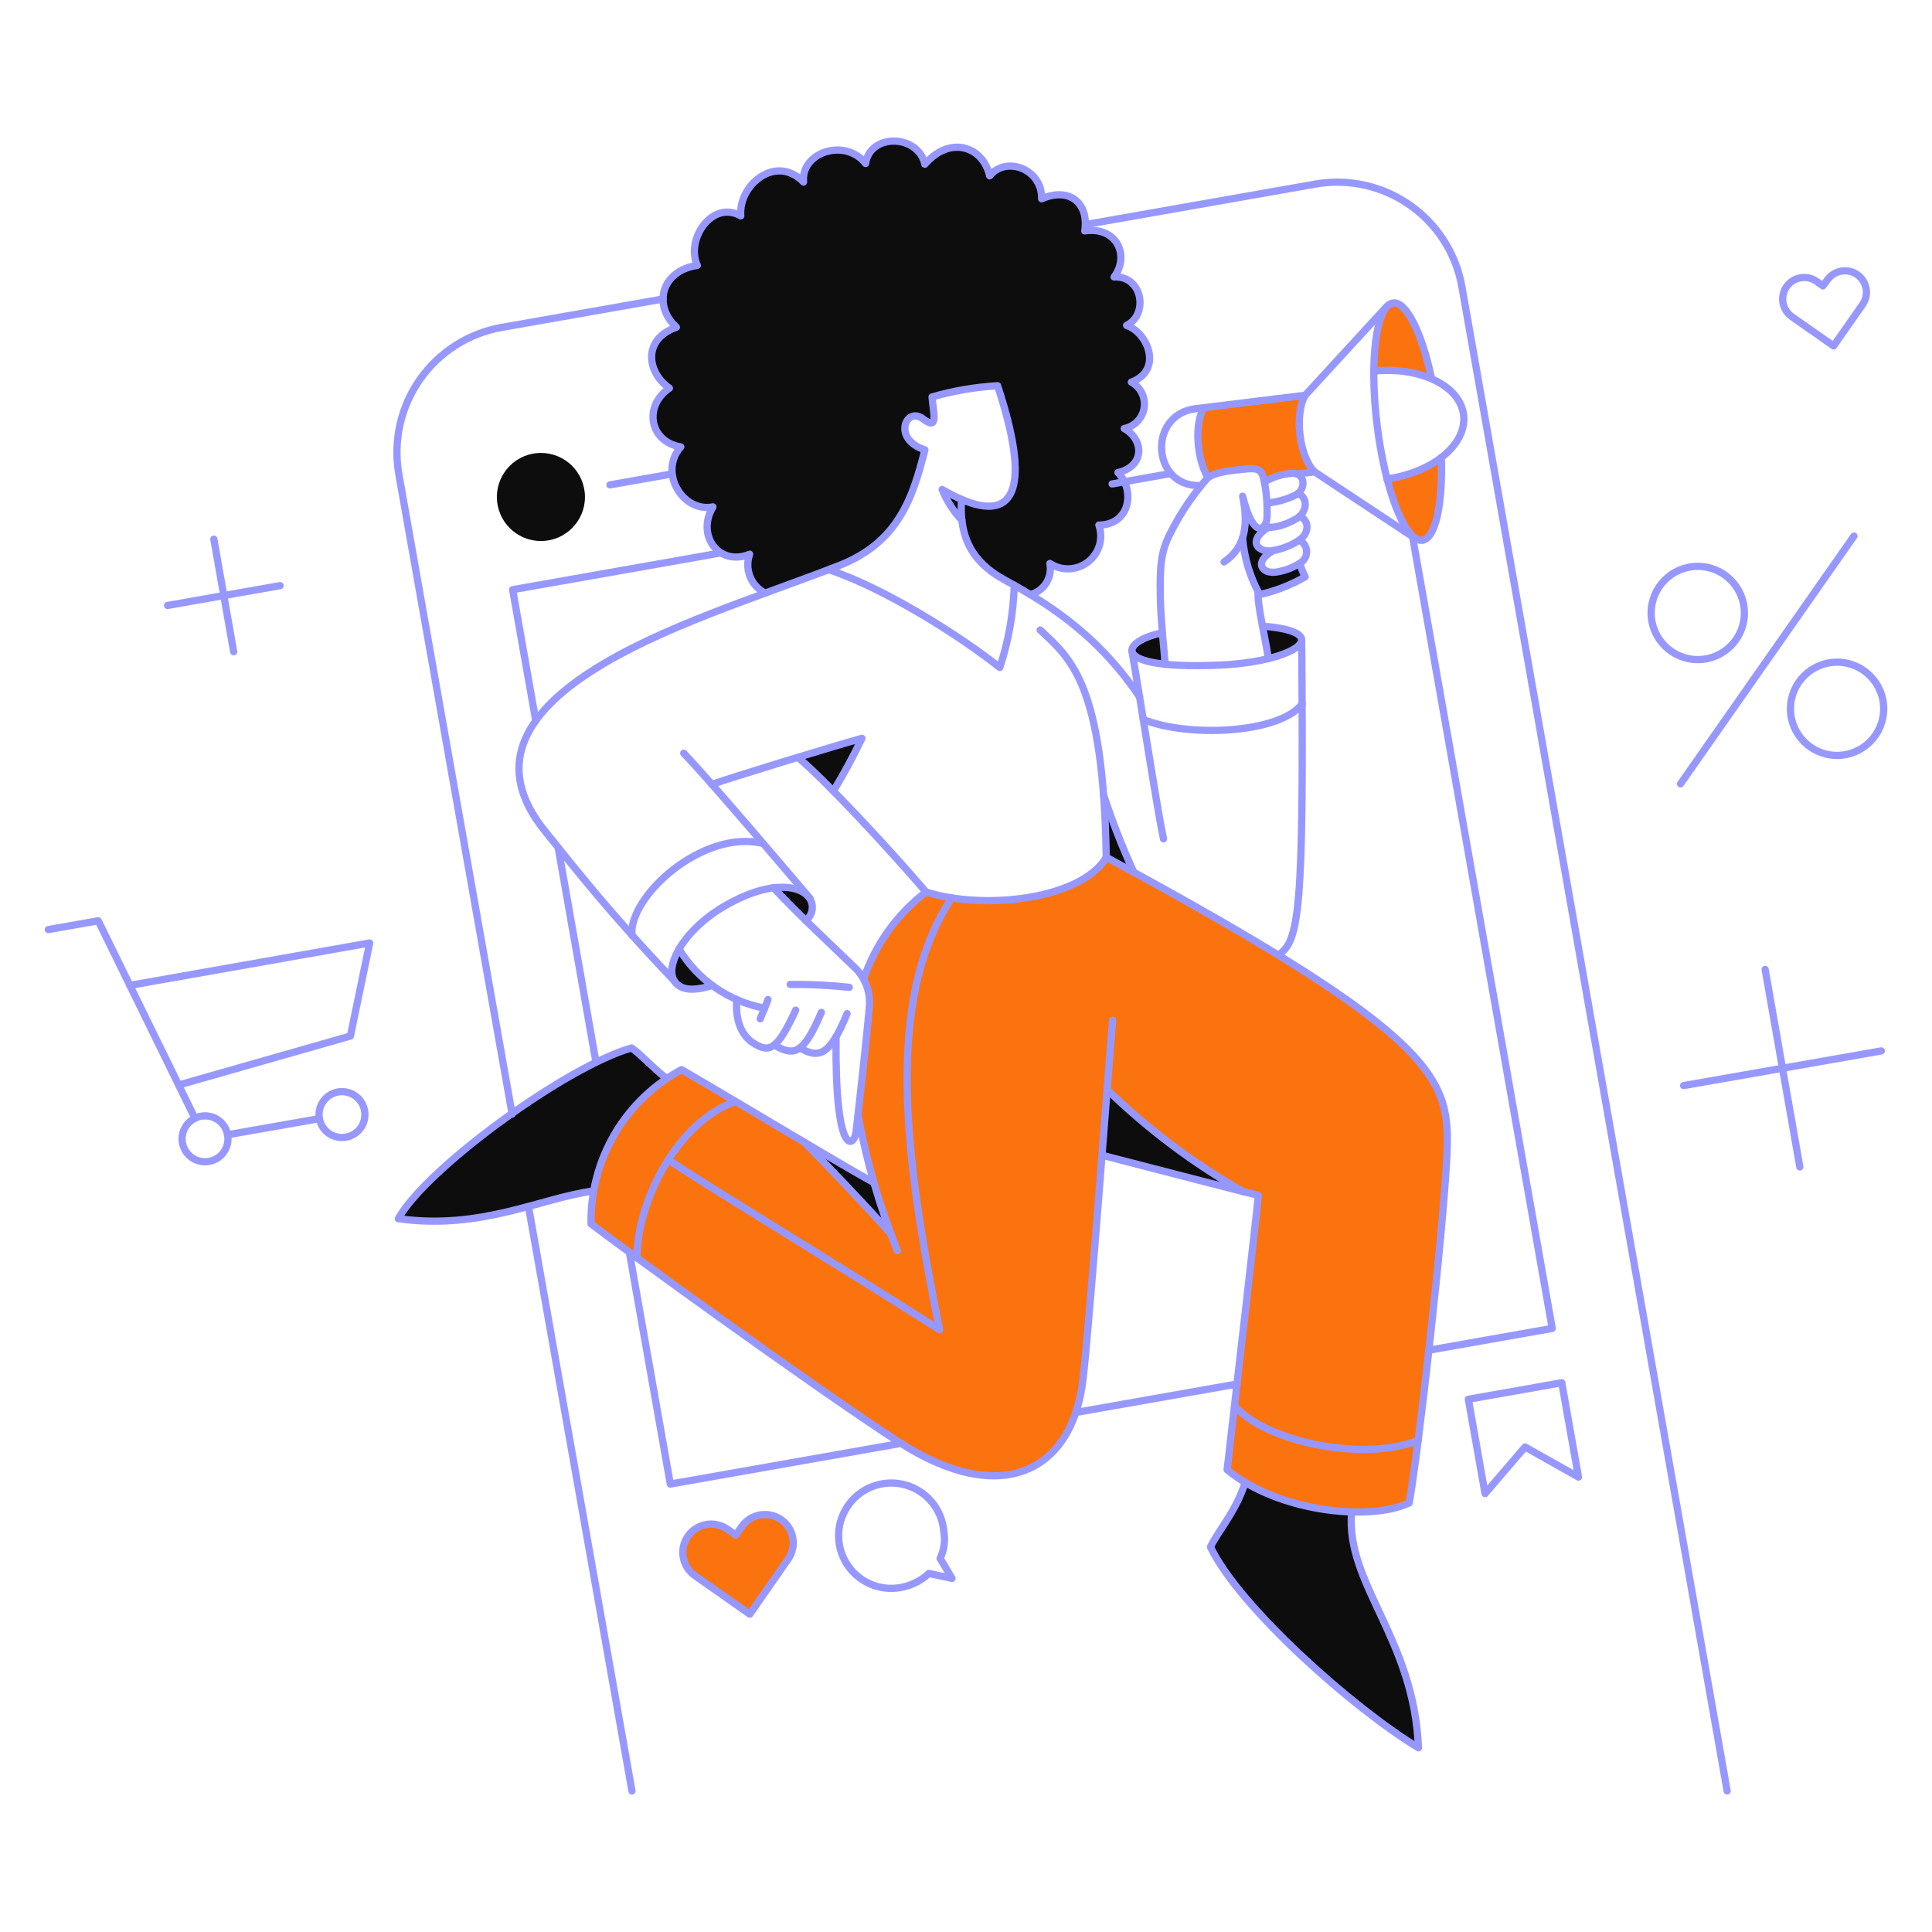 <svg xmlns="http://www.w3.org/2000/svg" fill="none" viewBox="0 0 200 200" height="400" width="400"><g transform="matrix(1,0,0,1,0,0)"><g><g><path fill="#fb730e" d="M146.029 109C139.583 102.236 122.653 93.222 114.497 88.742C111.725 93.434 101.52 94.054 95.858 92.333C92.857 94.649 90.603 97.797 89.378 101.385C90.801 103.446 89.378 110.445 88.84 115.56C89.588 119.712 90.723 123.785 92.229 127.726C89.129 124.268 85.883 120.867 83.261 118.283C72.061 111.622 74.599 113.083 70.55 110.721C70.018 110.991 69.504 111.296 69.011 111.633C66.557 113.292 64.556 115.537 63.189 118.165C61.822 120.792 61.133 123.72 61.183 126.681C62.764 127.981 84.121 143.481 93.065 149.272C103.648 156.093 111.058 152.388 112.141 142.717C112.688 137.691 114.511 114.142 114.611 112.792C117.397 115.744 126.126 122.726 130.267 123.736C129.995 126.592 127.223 150.609 127.037 152.16C132.137 156.439 141.613 157.57 145.885 155.599C146.933 149.399 149.414 127.125 149.761 119.632C149.932 115.9 149.844 113 146.029 109Z"></path><path fill="#fb730e" d="M144.194 31.364C142.394 31.724 142.194 36.564 142.18 38.413C144.215 38.173 146.279 38.448 148.18 39.213C147.177 34.48 145.581 31.193 144.194 31.364Z"></path><path fill="#fb730e" d="M149.191 47.343C147.538 48.542 145.614 49.312 143.591 49.585C144.04 51.337 145.427 56.043 147.22 55.931C148.6 55.76 149.343 52.188 149.191 47.343Z"></path><path fill="#fb730e" d="M135.112 40.921L124.605 42.213C123.617 43.961 123.905 47.533 125.042 49.433C125.842 48.844 127.642 48.673 129.108 48.521C130.324 48.407 130.571 48.787 130.761 49.471C130.799 49.604 130.818 49.737 130.856 49.889C131.748 49.357 133.597 48.732 134.276 49.072L136.076 48.844C134.5 47.286 133.972 42.916 135.112 40.921Z"></path><path fill="#fb730e" d="M77.618 167.1L71.937 163.11C71.299 162.664 70.865 161.983 70.729 161.217C70.593 160.45 70.767 159.661 71.213 159.023C71.659 158.386 72.341 157.951 73.107 157.815C73.873 157.68 74.662 157.854 75.3 158.3L76.174 158.908L76.782 158.034C77.228 157.397 77.909 156.962 78.675 156.827C79.441 156.692 80.23 156.866 80.867 157.312C81.504 157.758 81.939 158.439 82.074 159.205C82.209 159.971 82.035 160.76 81.589 161.397L77.618 167.1Z"></path></g><g><path fill="#0d0d0d" d="M55.996 56.007C58.514 56.007 60.556 53.965 60.556 51.447C60.556 48.929 58.514 46.887 55.996 46.887C53.478 46.887 51.436 48.929 51.436 51.447C51.436 53.965 53.478 56.007 55.996 56.007Z"></path><path fill="#0d0d0d" d="M139.919 156.517C136.047 156.422 132.26 155.364 128.899 153.439C127.892 156.539 125.992 158.588 125.308 160.127C128.272 166.359 140.033 176.827 146.835 180.927C146.424 169.818 139.532 164.65 139.919 156.517Z"></path><path fill="#0d0d0d" d="M65.382 108.485C66.351 109.131 67.453 110.404 68.992 111.639C67.024 112.989 65.343 114.714 64.045 116.716C62.747 118.719 61.859 120.958 61.43 123.305C55.863 124.046 49.84 127.371 41.23 126.174C44.14 120.911 58.751 110.328 65.382 108.485Z"></path><path fill="#0d0d0d" d="M90.462 122.45C90.956 124.122 91.545 125.889 92.229 127.732C89.129 124.293 85.883 120.873 83.261 118.251C86.282 120.037 88.942 121.6 90.462 122.45Z"></path><path fill="#0d0d0d" d="M114.592 112.8C114.421 114.871 114.25 117.189 114.06 119.6C115.333 119.923 124.339 122.279 128.709 123.381C123.575 120.464 118.832 116.909 114.592 112.8Z"></path><path fill="#0d0d0d" d="M114.231 82.265C115.124 85.001 116.171 87.684 117.366 90.302C116.435 89.789 115.485 89.276 114.497 88.744C114.459 86.312 114.364 84.165 114.231 82.265Z"></path><path fill="#0d0d0d" d="M70.284 98.244C69.484 99.631 69.315 100.904 69.884 101.644C70.473 102.385 71.537 102.67 73.703 102.005C72.353 100.96 71.196 99.687 70.284 98.244Z"></path><path fill="#0d0d0d" d="M83.85 93.019C84.064 93.385 84.138 93.816 84.057 94.232C83.977 94.648 83.748 95.02 83.413 95.28C82.178 94.064 81.038 92.924 80.069 91.88C82.256 91.593 83.187 92.217 83.85 93.019Z"></path><path fill="#0d0d0d" d="M89.227 76.432C88.339 78.299 87.356 80.119 86.282 81.885C84.8 80.385 83.489 79.13 82.596 78.385C85.237 77.591 87.8 76.831 89.227 76.432Z"></path><path fill="#0d0d0d" d="M120.311 65.507C118.468 65.887 117.119 66.666 117.176 67.388C117.176 68.449 120.464 68.761 120.596 68.775C120.539 68.091 120.425 66.875 120.311 65.507Z"></path><path fill="#0d0d0d" d="M134.751 66.286C134.714 66.932 133.421 67.673 131.293 68.205C131.217 67.54 130.951 66.191 130.685 64.842C133.592 65.051 134.79 65.621 134.751 66.286Z"></path><path fill="#0d0d0d" d="M134.561 58.306C133.822 58.775 132.994 59.086 132.129 59.218C130.685 59.446 129.697 58.23 131.806 56.995C130.267 57.295 129.032 56.026 131.274 54.601C131.093 54.599 130.913 54.567 130.742 54.506C130.286 54.981 129.412 54.62 128.576 51.371C128.93 52.727 128.943 54.15 128.614 55.513C128.692 57.548 129.252 59.536 130.248 61.313C130.287 61.402 130.338 61.485 130.4 61.56C132.052 61.178 133.639 60.558 135.112 59.717C134.884 59.265 134.699 58.793 134.561 58.306Z"></path><path fill="#0d0d0d" d="M117.1 39.553C120.33 38.375 118.905 34.48 116.606 33.682C118.924 32.523 118.221 28.514 115.314 28.666C116.948 26.481 115.637 23.422 112.274 23.897C112.711 21.123 110.811 19.297 107.809 20.572C107.885 17.456 104.109 16.107 102.432 18.197C101.732 15.119 98.309 13.997 95.725 16.997C95.025 13.862 90.044 13.767 89.588 16.921C87.479 14.221 82.843 15.762 83.166 18.84C80.297 15.895 76.402 19.125 76.666 22.34C73.683 20.668 70.928 24.791 72.166 27.47C68.385 28.021 67.566 31.67 70 33.87C66.447 35.124 66.96 38.582 69.278 40.178C66.561 42.04 67.226 45.745 70.456 46.239C68.138 48.839 70.608 53.079 73.781 52.471C72.014 55.416 74.427 58.665 77.581 57.371C77.311 58.124 77.326 58.949 77.624 59.692C77.921 60.434 78.48 61.042 79.195 61.4C81.456 60.583 86.833 58.55 86.833 58.55C93.027 56.137 94.509 51.444 95.706 46.561C92.267 45.461 93.768 42.02 95.497 43.35C97.15 44.623 96.618 42.913 96.447 41.089C98.656 40.442 100.932 40.053 103.23 39.93C106.044 48.403 105.565 52.542 102.141 52.387C100.495 52.152 98.918 51.573 97.511 50.687C97.984 51.873 98.68 52.956 99.563 53.878C99.563 55.851 100.957 58.351 103.914 59.997L104.978 60.586C105.491 60.871 106.061 61.194 106.65 61.555C107.337 61.378 107.931 60.945 108.309 60.344C108.687 59.744 108.821 59.021 108.683 58.325C109.278 58.715 109.98 58.909 110.69 58.88C111.401 58.85 112.084 58.598 112.645 58.16C113.205 57.722 113.613 57.118 113.812 56.436C114.012 55.753 113.992 55.025 113.756 54.354C117.062 54.316 117.499 50.668 115.732 48.92C118.525 48.255 118.411 45.481 116.359 44.36C118.943 43.543 119.076 40.674 117.1 39.553Z"></path></g><g><path stroke="#9798ff" stroke-linecap="round" stroke-linejoin="round" stroke-width=".75" d="M128.063 143.274L111.362 146.219"></path><path stroke="#9798ff" stroke-linecap="round" stroke-linejoin="round" stroke-width=".75" d="M146.227 55.551L160.686 137.517L147.899 139.778"></path><path stroke="#9798ff" stroke-linecap="round" stroke-linejoin="round" stroke-width=".75" d="M115.124 50.098L121.204 49.015"></path><path stroke="#9798ff" stroke-linecap="round" stroke-linejoin="round" stroke-width=".75" d="M55.464 74.608L53.07 61.042L74.474 57.262"></path><path stroke="#9798ff" stroke-linecap="round" stroke-linejoin="round" stroke-width=".75" d="M61.696 109.967L57.782 87.737"></path><path stroke="#9798ff" stroke-linecap="round" stroke-linejoin="round" stroke-width=".75" d="M93.293 149.411L69.391 153.629L65.154 129.651"></path><path stroke="#9798ff" stroke-linecap="round" stroke-linejoin="round" stroke-width=".75" d="M178.793 185.4L151.338 29.7C151.04 28.003 150.411 26.38 149.485 24.927C148.56 23.473 147.357 22.216 145.945 21.227C144.533 20.239 142.94 19.539 141.257 19.167C139.575 18.795 137.835 18.759 136.138 19.06L112.398 23.242M65.42 185.4L54.718 124.956M68.655 30.948L51.949 33.891C50.251 34.189 48.628 34.818 47.173 35.743C45.718 36.668 44.46 37.871 43.47 39.282C42.48 40.694 41.778 42.287 41.404 43.97C41.03 45.653 40.991 47.393 41.29 49.091V49.11L53.015 115.335"></path><path stroke="#9798ff" stroke-linecap="round" stroke-linejoin="round" stroke-width=".75" d="M175.753 68.281C178.418 68.281 180.579 66.12 180.579 63.455C180.579 60.79 178.418 58.629 175.753 58.629C173.088 58.629 170.927 60.79 170.927 63.455C170.927 66.12 173.088 68.281 175.753 68.281Z"></path><path stroke="#9798ff" stroke-linecap="round" stroke-linejoin="round" stroke-width=".75" d="M190.174 78.199C192.839 78.199 195 76.038 195 73.373C195 70.708 192.839 68.547 190.174 68.547C187.509 68.547 185.348 70.708 185.348 73.373C185.348 76.038 187.509 78.199 190.174 78.199Z"></path><path stroke="#9798ff" stroke-linecap="round" stroke-linejoin="round" stroke-width=".75" d="M173.967 81.144L191.922 55.494"></path><path stroke="#9798ff" stroke-linecap="round" stroke-linejoin="round" stroke-width=".75" d="M192.3 28.457C191.82 28.112 191.224 27.971 190.64 28.063C190.057 28.156 189.534 28.475 189.184 28.951L188.709 29.597C188.709 29.597 188.009 29.103 187.987 29.084C187.496 28.765 186.899 28.652 186.325 28.77C185.751 28.887 185.246 29.226 184.92 29.712C184.593 30.198 184.47 30.793 184.579 31.369C184.687 31.945 185.017 32.455 185.498 32.789L189.811 35.81L192.832 31.497C193.154 31.02 193.278 30.437 193.179 29.87C193.08 29.303 192.765 28.797 192.3 28.457V28.457Z"></path><path stroke="#9798ff" stroke-linecap="round" stroke-linejoin="round" stroke-width=".75" d="M97.321 161.324C97.738 160.456 97.871 159.479 97.701 158.531C97.612 157.434 97.192 156.39 96.498 155.536C95.804 154.682 94.868 154.057 93.813 153.745C92.758 153.433 91.633 153.447 90.585 153.786C89.538 154.125 88.618 154.772 87.946 155.644C87.274 156.515 86.882 157.57 86.82 158.669C86.758 159.767 87.03 160.859 87.6 161.8C88.17 162.742 89.012 163.489 90.014 163.943C91.017 164.397 92.133 164.537 93.217 164.345C94.319 164.151 95.342 163.643 96.162 162.882L98.556 163.395L97.321 161.324Z"></path><path stroke="#9798ff" stroke-linecap="round" stroke-linejoin="round" stroke-width=".75" d="M153.732 154.617L157.874 149.791L163.403 152.907L161.674 143.141L152.003 144.851L153.732 154.617Z"></path><path stroke="#9798ff" stroke-linecap="round" stroke-linejoin="round" stroke-width=".75" d="M63.14 50.193L69.531 49.066"></path><path stroke="#9798ff" stroke-linecap="round" stroke-linejoin="round" stroke-width=".75" d="M21.226 120.265C22.538 120.265 23.601 119.202 23.601 117.89C23.601 116.578 22.538 115.515 21.226 115.515C19.914 115.515 18.851 116.578 18.851 117.89C18.851 119.202 19.914 120.265 21.226 120.265Z"></path><path stroke="#9798ff" stroke-linecap="round" stroke-linejoin="round" stroke-width=".75" d="M35.4 117.757C36.712 117.757 37.775 116.694 37.775 115.382C37.775 114.07 36.712 113.007 35.4 113.007C34.088 113.007 33.025 114.07 33.025 115.382C33.025 116.694 34.088 117.757 35.4 117.757Z"></path><path stroke="#9798ff" stroke-linecap="round" stroke-linejoin="round" stroke-width=".75" d="M23.544 117.472L33.063 115.8"></path><path stroke="#9798ff" stroke-linecap="round" stroke-linejoin="round" stroke-width=".75" d="M5 96.23L10.168 95.318L20.181 115.762"></path><path stroke="#9798ff" stroke-linecap="round" stroke-linejoin="round" stroke-width=".75" d="M18.49 112.323L36.274 107.25L38.269 97.617L13.436 102.006"></path><path stroke="#9798ff" stroke-linecap="round" stroke-linejoin="round" stroke-width=".75" d="M22.138 55.817L24.19 67.464"></path><path stroke="#9798ff" stroke-linecap="round" stroke-linejoin="round" stroke-width=".75" d="M28.997 60.624L17.35 62.676"></path><path stroke="#9798ff" stroke-linecap="round" stroke-linejoin="round" stroke-width=".75" d="M182.726 100.353L186.317 120.797"></path><path stroke="#9798ff" stroke-linecap="round" stroke-linejoin="round" stroke-width=".75" d="M194.753 108.789L174.29 112.38"></path><path stroke="#9798ff" stroke-linecap="round" stroke-linejoin="round" stroke-width=".75" d="M131.293 68.186C131.141 66.78 130.077 62.315 130.248 61.286"></path><path stroke="#9798ff" stroke-linecap="round" stroke-linejoin="round" stroke-width=".75" d="M128.633 55.684C128.798 57.744 129.4 59.746 130.4 61.555C132.055 61.182 133.643 60.561 135.112 59.712C134.881 59.27 134.697 58.805 134.561 58.325"></path><path stroke="#9798ff" stroke-linecap="round" stroke-linejoin="round" stroke-width=".75" d="M149.21 47.343C149.362 52.188 148.602 55.764 147.234 55.931C145.487 56.145 143.396 50.82 142.56 44.037C141.724 37.254 142.465 31.576 144.213 31.364C145.6 31.195 147.196 34.48 148.203 39.211"></path><path stroke="#9798ff" stroke-linecap="round" stroke-linejoin="round" stroke-width=".75" d="M136.081 48.844C134.504 47.286 133.972 42.916 135.112 40.921"></path><path stroke="#9798ff" stroke-linecap="round" stroke-linejoin="round" stroke-width=".75" d="M125.042 49.433C123.902 47.533 123.617 43.961 124.605 42.213"></path><path stroke="#9798ff" stroke-linecap="round" stroke-linejoin="round" stroke-width=".75" d="M142.2 38.413C147.007 37.938 151.149 39.913 151.51 42.954C151.871 45.995 148.356 48.901 143.568 49.585"></path><path stroke="#9798ff" stroke-linecap="round" stroke-linejoin="round" stroke-width=".75" d="M134.276 49.072L136.081 48.844L146.398 55.665"></path><path stroke="#9798ff" stroke-linecap="round" stroke-linejoin="round" stroke-width=".75" d="M143.472 31.82L135.112 40.92L123.769 42.307C118.791 42.915 119.209 50.401 124.244 50.268"></path><path stroke="#9798ff" stroke-linecap="round" stroke-linejoin="round" stroke-width=".75" d="M120.311 65.507C118.449 65.887 117.119 66.666 117.176 67.369C117.252 68.3 119.646 69.13 126.22 68.851C131.236 68.638 134.7 67.351 134.751 66.267C134.781 65.62 133.573 65.032 130.685 64.823"></path><path stroke="#9798ff" stroke-linecap="round" stroke-linejoin="round" stroke-width=".75" d="M83.413 95.3C83.749 95.041 83.979 94.668 84.059 94.252C84.139 93.836 84.065 93.404 83.85 93.039C82.975 91.664 79.895 91.019 75.167 93.704C70.794 96.187 68.661 100.098 69.885 101.665C70.46 102.402 71.538 102.691 73.704 102.026"></path><path stroke="#9798ff" stroke-linecap="round" stroke-linejoin="round" stroke-width=".75" d="M80.05 91.879C82.273 94.273 85.337 97.137 88.619 100.296C89.146 100.845 89.541 101.507 89.775 102.231C90.008 102.955 90.074 103.723 89.968 104.476C89.854 106.148 88.79 115.8 88.619 117.168C88.391 118.877 86.419 119.789 86.548 107.326"></path><path stroke="#9798ff" stroke-linecap="round" stroke-linejoin="round" stroke-width=".75" d="M70.284 98.225C71.245 99.816 72.532 101.185 74.06 102.244C75.588 103.302 77.323 104.026 79.15 104.367"></path><path stroke="#9798ff" stroke-linecap="round" stroke-linejoin="round" stroke-width=".75" d="M79.5 103.469C79.386 103.83 78.778 105.255 78.7 105.469"></path><path stroke="#9798ff" stroke-linecap="round" stroke-linejoin="round" stroke-width=".75" d="M76.269 103.507C76.136 105.046 76.459 106.964 77.922 107.934C79.727 109.134 80.506 108.561 82.368 104.571"></path><path stroke="#9798ff" stroke-linecap="round" stroke-linejoin="round" stroke-width=".75" d="M80.145 108.181C82.273 109.435 83.223 109.017 85.028 104.799"></path><path stroke="#9798ff" stroke-linecap="round" stroke-linejoin="round" stroke-width=".75" d="M82.805 108.485C84.743 109.585 85.883 109.359 87.688 104.932"></path><path stroke="#9798ff" stroke-linecap="round" stroke-linejoin="round" stroke-width=".75" d="M81.8 101.911C83.844 101.887 85.887 101.987 87.918 102.211"></path><path stroke="#9798ff" stroke-linecap="round" stroke-linejoin="round" stroke-width=".75" d="M70.778 77.971C73.856 81.2 82.121 90.967 83.85 93"></path><path stroke="#9798ff" stroke-linecap="round" stroke-linejoin="round" stroke-width=".75" d="M73.685 81.2C75.718 80.478 85.75 77.4 89.227 76.431C88.334 78.293 87.346 80.117 86.282 81.884"></path><path stroke="#9798ff" stroke-linecap="round" stroke-linejoin="round" stroke-width=".75" d="M88.828 115.477C89.709 120.263 91.071 124.948 92.894 129.461"></path><path stroke="#9798ff" stroke-linecap="round" stroke-linejoin="round" stroke-width=".75" d="M82.6 78.408C85.336 80.669 91.872 87.68 95.862 92.335C92.862 94.628 90.612 97.764 89.402 101.341"></path><path stroke="#9798ff" stroke-linecap="round" stroke-linejoin="round" stroke-width=".75" d="M65.42 96.819C65.04 92.829 72.735 85.799 78.986 87.319"></path><path stroke="#9798ff" stroke-linecap="round" stroke-linejoin="round" stroke-width=".75" d="M120.615 68.775C120.539 67.521 120.178 64.519 120.121 61.992C120.026 57.774 120.328 56.728 121.413 54.692C122.397 52.829 123.596 51.088 124.985 49.505C125.735 48.85 127.626 48.674 129.146 48.536C130.362 48.426 130.598 48.799 130.799 49.486C131.098 50.826 131.22 52.199 131.16 53.571C131.12 54.73 129.83 56.098 128.633 51.371C129.241 54.202 128.956 56.671 126.714 58.171"></path><path stroke="#9798ff" stroke-linecap="round" stroke-linejoin="round" stroke-width=".75" d="M134.542 53.461C135.549 53.822 135.559 55.204 134.504 55.912C133.687 56.453 132.768 56.821 131.804 56.995C130.262 57.283 129.03 56.026 131.272 54.601"></path><path stroke="#9798ff" stroke-linecap="round" stroke-linejoin="round" stroke-width=".75" d="M134.5 55.912C134.723 56.02 134.911 56.187 135.045 56.395C135.178 56.603 135.252 56.844 135.258 57.092C135.264 57.339 135.202 57.583 135.078 57.797C134.954 58.011 134.774 58.188 134.557 58.306C133.819 58.776 132.991 59.087 132.125 59.218C130.68 59.442 129.693 58.23 131.802 56.995"></path><path stroke="#9798ff" stroke-linecap="round" stroke-linejoin="round" stroke-width=".75" d="M130.932 49.87C131.792 49.358 132.763 49.059 133.763 49C135.168 48.917 135.283 50.8 133.934 51.337C133.056 51.734 132.119 51.984 131.16 52.078"></path><path stroke="#9798ff" stroke-linecap="round" stroke-linejoin="round" stroke-width=".75" d="M134.371 51.067C135.378 51.485 135.378 52.929 134.276 53.651C133.725 54.012 131.996 54.851 130.818 54.506"></path><path stroke="#9798ff" stroke-linecap="round" stroke-linejoin="round" stroke-width=".75" d="M107.676 65.222C110.83 68.167 114.231 70.751 114.516 88.744C149.362 107.573 150.141 111.696 149.78 119.638C149.438 127.162 146.892 149.924 145.88 155.586C141.624 157.562 132.162 156.422 127.032 152.147C127.678 146.447 130.072 125.87 130.262 123.747C127.051 122.968 115.518 119.947 114.074 119.586"></path><path stroke="#9798ff" stroke-linecap="round" stroke-linejoin="round" stroke-width=".75" d="M127.816 145.573C131.236 149.354 141.23 151.33 146.816 149.107"></path><path stroke="#9798ff" stroke-linecap="round" stroke-linejoin="round" stroke-width=".75" d="M115.181 105.616C114.725 110.916 112.857 136.205 112.122 142.723C111.031 152.393 103.622 156.113 93.046 149.278C84.128 143.513 63.33 128.378 61.183 126.687C61.133 123.424 61.98 120.21 63.632 117.395C65.283 114.581 67.677 112.274 70.55 110.727C76.383 114.109 86.776 120.398 90.462 122.427"></path><path stroke="#9798ff" stroke-linecap="round" stroke-linejoin="round" stroke-width=".75" d="M65.952 130.221C65.895 124.483 70.075 116.142 76.117 114.033"></path><path stroke="#9798ff" stroke-linecap="round" stroke-linejoin="round" stroke-width=".75" d="M95.858 92.335C101.976 94.273 111.932 93.076 114.516 88.763"></path><path stroke="#9798ff" stroke-linecap="round" stroke-linejoin="round" stroke-width=".75" d="M98.537 92.943C91.469 103.526 93.711 120.075 97.264 137.65C86.206 130.6 72.108 122.108 69.2 120.056"></path><path stroke="#9798ff" stroke-linecap="round" stroke-linejoin="round" stroke-width=".75" d="M128.9 153.458C127.912 156.558 125.993 158.607 125.309 160.146C128.273 166.359 140.053 176.828 146.836 180.932C146.399 169.632 139.274 163.946 139.92 156.555"></path><path stroke="#9798ff" stroke-linecap="round" stroke-linejoin="round" stroke-width=".75" d="M68.992 111.639C67.453 110.423 66.351 109.15 65.382 108.485C58.751 110.328 44.14 120.911 41.233 126.155C49.84 127.355 55.882 124.046 61.433 123.286"></path><path stroke="#9798ff" stroke-linecap="round" stroke-linejoin="round" stroke-width=".75" d="M134.751 66.286C134.998 94.577 134.485 97.486 132.3 98.871"></path><path stroke="#9798ff" stroke-linecap="round" stroke-linejoin="round" stroke-width=".75" d="M117.176 67.388C117.955 71.796 119.798 83.842 120.444 86.844"></path><path stroke="#9798ff" stroke-linecap="round" stroke-linejoin="round" stroke-width=".75" d="M118.354 74.475C122.854 76.337 132.376 75.995 134.808 72.875"></path><path stroke="#9798ff" stroke-linecap="round" stroke-linejoin="round" stroke-width=".75" d="M114.611 112.8C118.847 116.914 123.591 120.47 128.728 123.383"></path><path stroke="#9798ff" stroke-linecap="round" stroke-linejoin="round" stroke-width=".75" d="M83.261 118.251C85.861 120.873 89.132 124.274 92.229 127.732"></path><path stroke="#9798ff" stroke-linecap="round" stroke-linejoin="round" stroke-width=".75" d="M114.231 82.246C115.121 84.983 116.167 87.666 117.366 90.283"></path><path stroke="#9798ff" stroke-linecap="round" stroke-linejoin="round" stroke-width=".75" d="M99.545 51.7C98.853 51.398 98.181 51.054 97.53 50.672C98.009 51.851 98.701 52.931 99.573 53.858"></path><path stroke="#9798ff" stroke-linecap="round" stroke-linejoin="round" stroke-width=".75" d="M69.783 101.518C63.043 94.431 59.719 90.125 56.395 86.008C51.075 79.415 54.247 73.998 61.145 69.535C68.345 64.878 78.545 61.796 86.852 58.553C93.044 56.135 94.509 51.447 95.744 46.564C92.305 45.464 93.802 42.029 95.535 43.353C97.184 44.612 96.635 42.897 96.485 41.092C98.696 40.456 100.971 40.067 103.268 39.933C106.677 50.245 105.236 54.147 99.545 51.696C99.178 56.496 101.536 58.665 103.933 59.996C107.41 61.934 113.243 65.088 117.974 72.156"></path><path stroke="#9798ff" stroke-linecap="round" stroke-linejoin="round" stroke-width=".75" d="M85.788 58.971C91.545 60.871 99.388 65.83 103.496 69.098C104.407 66.349 104.912 63.481 104.996 60.586"></path><path stroke="#9798ff" stroke-linecap="round" stroke-linejoin="round" stroke-width=".75" d="M79.214 61.4C78.501 61.04 77.944 60.433 77.647 59.692C77.35 58.951 77.333 58.127 77.6 57.375C74.446 58.667 72.033 55.437 73.8 52.475C70.627 53.083 68.157 48.846 70.475 46.262C67.245 45.749 66.575 42.044 69.297 40.182C66.979 38.582 66.466 35.128 70.019 33.874C67.587 31.674 68.404 28.022 72.185 27.474C70.95 24.795 73.705 20.674 76.685 22.344C76.419 19.152 80.314 15.903 83.185 18.844C82.862 15.766 87.498 14.227 89.607 16.925C90.063 13.771 95.041 13.866 95.744 17.001C98.328 14.001 101.744 15.12 102.451 18.201C104.123 16.111 107.904 17.46 107.828 20.576C110.828 19.303 112.728 21.127 112.293 23.901C115.656 23.426 116.967 26.485 115.333 28.67C118.259 28.518 118.943 32.527 116.625 33.686C118.925 34.486 120.349 38.379 117.119 39.557C117.587 39.811 117.965 40.203 118.202 40.68C118.439 41.157 118.522 41.695 118.441 42.221C118.36 42.748 118.118 43.236 117.749 43.619C117.38 44.003 116.901 44.263 116.378 44.364C118.43 45.485 118.544 48.264 115.732 48.924C117.499 50.672 117.062 54.324 113.756 54.358C113.992 55.029 114.012 55.757 113.813 56.44C113.613 57.123 113.205 57.726 112.645 58.164C112.084 58.602 111.401 58.854 110.69 58.884C109.98 58.913 109.278 58.719 108.683 58.329C108.821 59.025 108.687 59.748 108.309 60.348C107.931 60.949 107.337 61.382 106.65 61.559"></path><path stroke="#9798ff" stroke-linejoin="round" stroke-width=".75" d="M77.618 167.1L71.937 163.11C71.299 162.664 70.865 161.983 70.729 161.217C70.593 160.45 70.767 159.661 71.213 159.023C71.659 158.386 72.341 157.951 73.107 157.815C73.873 157.68 74.662 157.854 75.3 158.3L76.174 158.908L76.782 158.034C77.228 157.397 77.909 156.962 78.675 156.827C79.441 156.692 80.23 156.866 80.867 157.312C81.504 157.758 81.939 158.439 82.074 159.205C82.209 159.971 82.035 160.76 81.589 161.397L77.618 167.1Z"></path></g></g></g></svg>